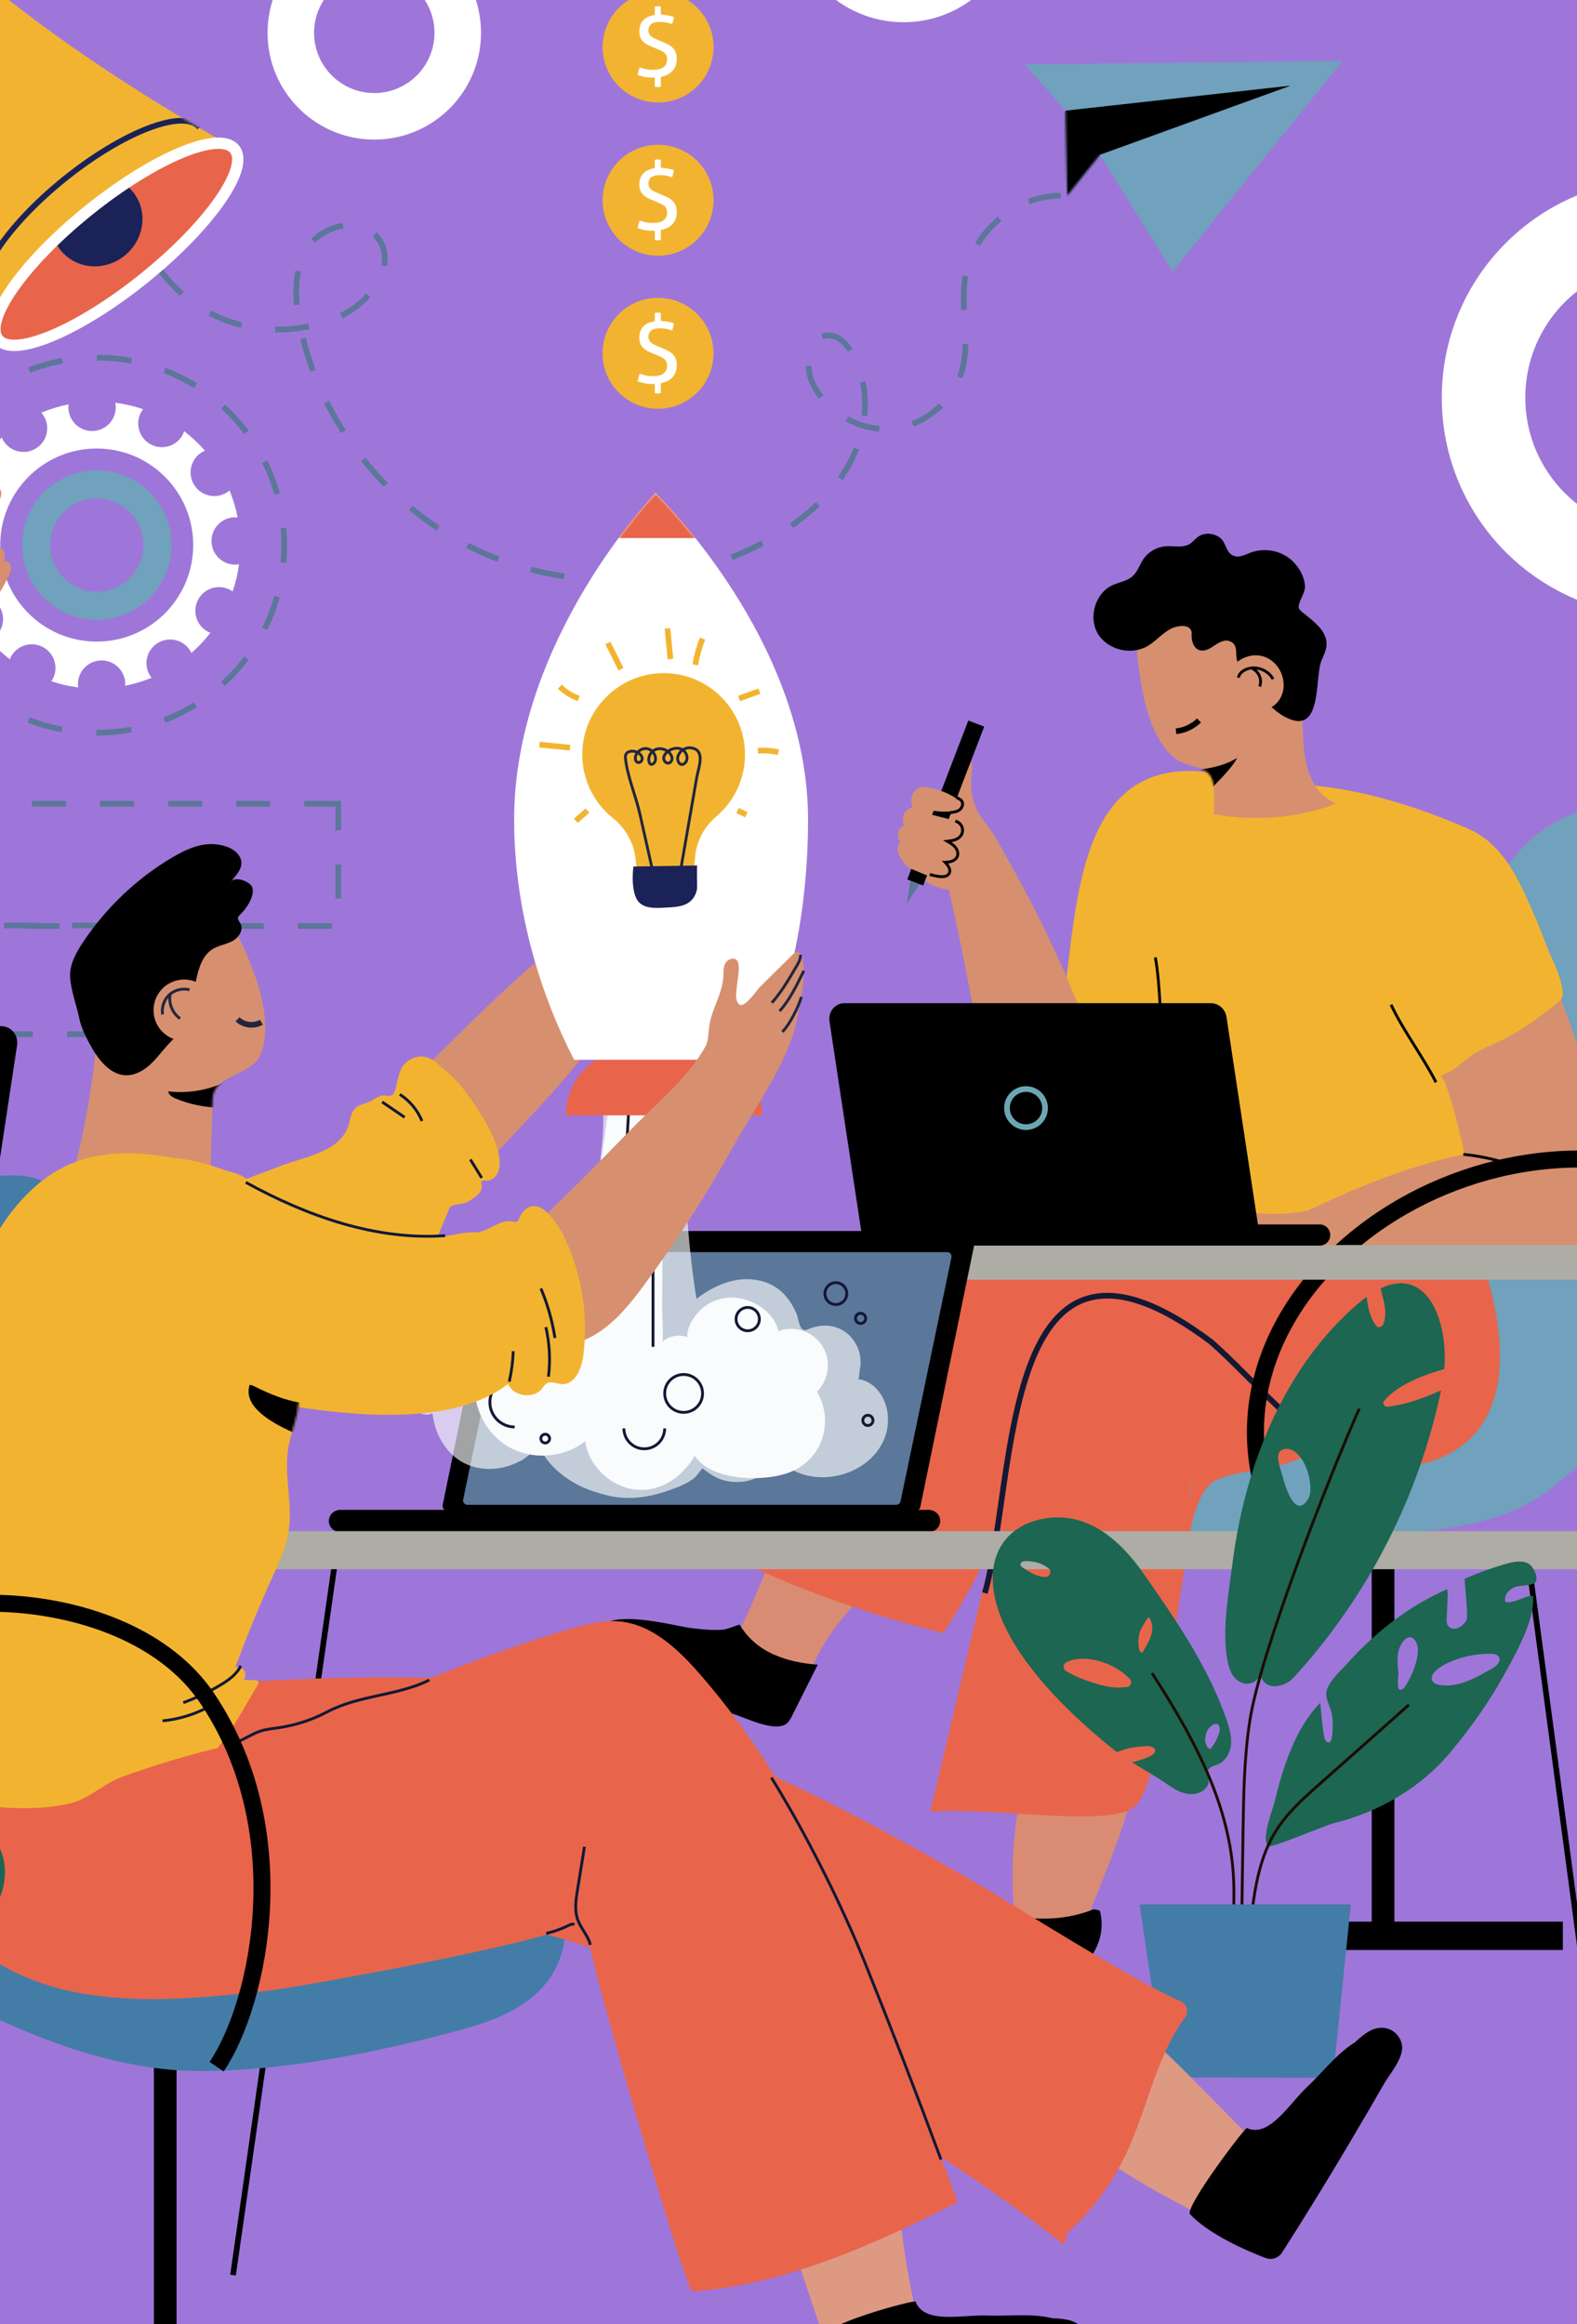 <svg width="733" height="1080" viewBox="0 0 733 1080" fill="none" xmlns="http://www.w3.org/2000/svg">
<rect x="0" y="0" width="733" height="1080" fill="#333333" stroke="none"/>
<g clip-path="url(#clip0_100_1886)">
<rect width="733" height="1080" fill="#9E76D9"/>
<mask id="mask0_100_1886" style="mask-type:luminance" maskUnits="userSpaceOnUse" x="-512" y="-145" width="1454" height="1318">
<path d="M941.775 -145H-512V1173H941.775V-145Z" fill="white"/>
</mask>
<g mask="url(#mask0_100_1886)">
<path d="M173.971 -34.356C146.573 -34.356 124.362 -12.146 124.362 15.253C124.362 42.652 146.573 64.862 173.971 64.862C201.37 64.862 223.581 42.652 223.581 15.253C223.581 -12.146 201.37 -34.356 173.971 -34.356ZM173.971 43.234C158.519 43.234 145.99 30.708 145.99 15.253C145.99 -0.199 158.516 -12.728 173.971 -12.728C189.424 -12.728 201.952 -0.202 201.952 15.253C201.952 30.705 189.424 43.234 173.971 43.234Z" fill="white"/>
<path d="M61.812 95.825C65.204 116.874 79.067 135.971 98.031 145.714C116.994 155.457 140.592 155.607 159.679 146.107C172.94 139.506 184.644 122.596 175.769 110.737C168.154 100.559 150.54 104.107 143.37 114.604C136.197 125.098 136.896 139.04 139.484 151.484C148.95 197.003 181.12 237.212 223.454 256.431C265.788 275.653 317.232 273.41 357.732 250.577C373.139 241.888 387.305 230.019 395.448 214.313C403.591 198.611 404.845 178.672 395.69 163.536C393.489 159.896 390.276 156.327 386.04 155.915C376.759 155.014 373.606 168.79 377.399 177.309C383.623 191.28 399.183 200.493 414.427 199.225C429.671 197.957 443.497 186.306 447.327 171.497C450.87 157.8 446.412 143.202 448.553 129.218C451.774 108.164 471.699 90.975 492.996 90.872" stroke="#5B7799" stroke-width="2.636" stroke-miterlimit="10" stroke-dasharray="15.82 15.82"/>
<path d="M44.971 340.456C93.096 340.456 132.109 301.443 132.109 253.318C132.109 205.193 93.096 166.18 44.971 166.18C-3.154 166.18 -42.167 205.193 -42.167 253.318C-42.167 301.443 -3.154 340.456 44.971 340.456Z" stroke="#5B7799" stroke-width="2.636" stroke-miterlimit="10" stroke-dasharray="16.1 16.1"/>
<path d="M157.233 373.47H-29.422V430.289H157.233V373.47Z" stroke="#5B7799" stroke-width="2.636" stroke-miterlimit="10" stroke-dasharray="15.82 15.82"/>
<path d="M49.318 430.038H-29.422V480.562H49.318V430.038Z" stroke="#5B7799" stroke-width="2.636" stroke-miterlimit="10" stroke-dasharray="15.82 15.82"/>
<path d="M36.219 318.224C36.029 312.148 40.803 307.071 46.879 306.882C52.955 306.692 58.035 311.466 58.222 317.541C58.235 317.924 58.169 318.288 58.143 318.659C62.416 317.805 66.536 316.55 70.466 314.927C70.216 314.605 69.942 314.312 69.723 313.957C66.52 308.79 68.115 302.005 73.281 298.802C78.448 295.599 85.233 297.194 88.433 302.361C88.649 302.709 88.786 303.075 88.958 303.436C92.205 300.587 95.171 297.429 97.812 294.01C97.406 293.852 96.995 293.72 96.599 293.509C91.243 290.636 89.232 283.962 92.105 278.608C94.978 273.251 101.653 271.24 107.009 274.113C107.41 274.327 107.752 274.604 108.116 274.859C109.508 270.789 110.515 266.545 111.1 262.172C110.626 262.251 110.154 262.346 109.658 262.362C103.582 262.552 98.503 257.778 98.315 251.702C98.126 245.626 102.899 240.547 108.975 240.359C109.482 240.344 109.969 240.412 110.459 240.462C109.611 236.092 108.337 231.879 106.685 227.867C106.273 228.215 105.865 228.566 105.393 228.859C100.227 232.061 93.442 230.467 90.239 225.3C87.036 220.133 88.631 213.348 93.797 210.148C94.272 209.856 94.77 209.645 95.266 209.431C92.355 206.099 89.121 203.06 85.613 200.363C85.423 200.909 85.225 201.455 84.943 201.979C82.07 207.336 75.398 209.347 70.039 206.474C64.683 203.6 62.671 196.926 65.545 191.57C65.824 191.048 66.169 190.584 66.517 190.128C62.36 188.71 58.027 187.692 53.556 187.117C53.672 187.705 53.775 188.301 53.796 188.923C53.986 194.999 49.212 200.079 43.136 200.266C37.06 200.456 31.98 195.682 31.793 189.609C31.775 189.015 31.841 188.441 31.915 187.871C27.497 188.749 23.242 190.062 19.193 191.762C19.583 192.21 19.968 192.669 20.293 193.193C23.495 198.36 21.9 205.145 16.734 208.348C11.567 211.548 4.782 209.956 1.579 204.789C1.279 204.304 1.06 203.793 0.844 203.281C-2.469 206.21 -5.482 209.468 -8.155 212.992C-7.625 213.18 -7.098 213.367 -6.587 213.641C-1.23 216.514 0.781 223.186 -2.092 228.542C-4.966 233.899 -11.64 235.91 -16.996 233.037C-17.466 232.784 -17.874 232.47 -18.293 232.164C-19.667 236.282 -20.647 240.573 -21.196 244.994C-20.684 244.904 -20.178 244.804 -19.643 244.788C-13.567 244.598 -8.487 249.372 -8.3 255.448C-8.11 261.524 -12.884 266.603 -18.96 266.791C-19.429 266.806 -19.878 266.738 -20.334 266.696C-19.451 271.016 -18.156 275.178 -16.485 279.143C-16.124 278.85 -15.781 278.542 -15.375 278.291C-10.209 275.089 -3.424 276.684 -0.221 281.85C2.979 287.017 1.387 293.802 -3.779 297.004C-4.135 297.226 -4.515 297.368 -4.887 297.545C-2.019 300.774 1.158 303.716 4.592 306.336C4.748 305.946 4.869 305.55 5.075 305.173C7.948 299.817 14.62 297.806 19.976 300.679C25.332 303.552 27.344 310.227 24.471 315.583C24.283 315.931 24.041 316.223 23.825 316.542C27.855 317.892 32.057 318.859 36.38 319.418C36.322 319.018 36.232 318.633 36.219 318.224ZM0.127 254.662C-0.643 229.902 18.803 209.207 43.563 208.435C68.323 207.665 89.018 227.111 89.791 251.871C90.56 276.631 71.115 297.329 46.355 298.098C21.595 298.868 0.899 279.422 0.127 254.662Z" fill="white"/>
<path d="M78.514 244.147C73.482 225.666 54.355 214.727 35.877 219.759C17.398 224.789 6.456 243.918 11.488 262.396C16.518 280.875 35.647 291.814 54.126 286.785C72.604 281.75 83.546 262.623 78.514 244.147ZM50.696 274.182C39.166 277.321 27.23 270.494 24.091 258.964C20.951 247.434 27.779 235.496 39.309 232.357C50.839 229.217 62.774 236.044 65.914 247.577C69.053 259.107 62.226 271.042 50.696 274.182Z" fill="#70A1BD"/>
<path d="M642.85 703.323V901.45" stroke="black" stroke-width="10.544" stroke-miterlimit="10"/>
<path d="M726.416 899.489H562.573" stroke="black" stroke-width="13.18" stroke-miterlimit="10"/>
<path d="M781.445 600.854C770.258 634.405 753.214 665.014 725.72 687.839C713.842 697.7 703.815 702.751 689.185 706.692C671.508 711.455 653.133 712.578 634.913 713.181C608.334 714.062 581.721 713.993 555.147 712.973C538.683 712.341 519.909 710.124 510.422 696.651C493.916 673.209 510.662 644.25 533.92 635.81C556.297 627.688 580.076 623.85 601.232 612.441C645.544 588.546 657.182 534.598 668.793 489.891C677.239 457.368 682.637 421.613 706.071 395.622C735.545 362.931 782.099 369.355 801.666 408.737C815.719 437.023 805.504 471.885 802.478 501.605C799.077 535.014 792.089 568.934 781.445 600.854Z" fill="#70A1BD"/>
<path d="M368.241 782.941C359.935 785.387 346.236 782.411 341.781 776.828C336.662 770.414 342.886 759.783 345.748 753.594C368.302 704.81 379.855 654.204 420.426 615.718C423.463 612.837 426.702 609.985 430.649 608.59C438.491 605.822 447.738 609.837 452.298 616.794C457.264 624.367 459.357 639.611 460.306 648.868C461.743 662.897 456.882 677.327 449.615 689.157C440.375 704.195 427.122 716.263 414.255 728.344C401.389 740.425 388.512 753.022 380.346 768.669C378.129 772.919 376.181 777.492 372.599 780.679C371.468 781.686 369.97 782.432 368.241 782.941Z" fill="#D98C73"/>
<path d="M359.319 768.632C352.534 765.556 347.299 760.811 343.743 754.849C341.038 755.7 337.801 757.095 335.872 757.25C331.048 757.638 326.113 757.063 321.326 756.512C313.737 755.637 277.816 745.42 277.801 760.337C277.79 770.76 303.61 781.662 310.751 785.107C320.085 789.61 329.753 793.271 339.736 796.044C345.841 797.742 360.112 805.283 365.653 800.844C366.824 799.908 367.53 798.525 368.202 797.185C372.161 789.293 376.123 781.401 380.083 773.509C372.926 772.99 365.83 771.585 359.319 768.632Z" fill="black"/>
<path d="M451.506 737.037C447.472 744.513 443.144 751.791 438.399 758.795C406.042 750.924 374.468 739.839 344.294 725.761C358.305 715.306 364.122 685.106 372.615 669.846C384.306 648.839 397.726 628.851 410.218 608.329C423.406 586.664 437.498 562.039 458.428 546.802C503.48 514.008 562.681 547.214 610.035 555.095C634.23 559.123 659.989 580.077 680.6 563.038C745.159 718.556 601.787 684.652 580.053 665.826C567.519 648.415 521.584 584.895 500.021 628.276C482.508 663.511 470.197 702.387 451.506 737.037Z" fill="#E8654B"/>
<path d="M502.522 899.236C452.528 953.274 469.973 791.033 496.003 788.004C562.952 774.028 510.351 873.985 502.522 899.236Z" fill="#D98C73"/>
<path d="M432.412 841.884C459.426 839.499 513.05 848.996 526.423 840.184C535.962 833.9 539.626 798.567 541.609 787.846C544.893 770.077 546.715 752.084 549.701 734.267C551.657 722.595 553.276 698.404 562.349 689.771C572.099 680.5 614.151 684.916 612.198 666.047C611.492 659.222 597.708 650.634 593.185 645.76C586.866 638.952 580.732 632.003 574.134 625.455C561.192 612.613 546.272 598.589 528.69 592.518C515.549 587.979 491.707 590.291 487.631 607.586C469.145 686.025 450.472 765.25 432.412 841.884ZM553.352 686.524L553.376 698.011C553.054 694.376 553.004 690.38 553.352 686.524Z" fill="#E8654B"/>
<path d="M414.174 928.1C423.782 910.478 451.355 907.262 466.575 889.543C478.334 891.818 492.935 893.297 508.498 887.115C509.407 887.305 510.314 887.511 511.208 887.777C523.36 934.039 400.132 960.57 414.174 928.1Z" fill="black"/>
<path d="M628.386 676.612C604.214 668.683 583.966 642.078 562.963 623.549C463.775 549.072 472.872 687.797 457.76 740.222" stroke="#131834" stroke-width="2.636" stroke-miterlimit="10"/>
<path d="M749.096 536.453C760.399 566.586 745.247 591.62 714.322 581.542C660.714 562.102 627.07 355.553 714.97 439.283C729.371 469.088 738.702 503.938 749.096 536.453Z" fill="#D6906F"/>
<path d="M682.017 384.915C696.262 390.851 703.983 404.532 709.946 417.981C712.811 424.447 715.808 431.032 718.162 437.677C720.746 444.968 725.633 452.895 726.305 460.666C726.405 461.82 726.381 463.043 725.801 464.045C725.393 464.749 724.747 465.279 724.114 465.79C715.128 473.029 706.142 479.677 695.648 484.471C692.561 485.882 689.462 487.281 686.47 488.887C682.445 491.046 679.55 494.259 675.752 496.745C673.748 498.057 671.611 499.165 669.383 500.042C670.738 500.754 671.381 502.309 671.9 503.748C677.65 519.725 680.815 536.709 684.303 553.332C685.761 560.283 688.552 569.332 686.48 576.449C684.949 581.708 680.283 583.348 675.298 584.173C665.577 585.783 655.399 585.312 645.585 585.654C630.739 586.171 616.06 587.695 601.269 588.915C518.591 595.734 518.369 582.209 507.243 508.789C484.299 368.859 573.375 337.48 682.017 384.915Z" fill="#F2B430"/>
<path d="M552.013 473.983C561.331 612.8 500.93 591.409 500.869 558C483.479 384.132 554.928 395.24 552.013 473.983Z" fill="#D56D5B"/>
<path d="M535.496 475.348C549.493 473.698 563.477 471.943 577.448 470.082C573.114 436.697 583.527 384 563.572 359.087C494.15 348.978 501.615 434.445 491.783 480.146C506.368 478.662 520.937 477.064 535.496 475.348Z" fill="#F2B430"/>
<path d="M584.963 279.061C623.248 300.465 589.08 357.856 620.949 373.467C602.83 380.223 582.838 381.881 563.851 378.198C564.663 378.357 564.175 366.11 564.099 365.298C563.276 356.828 557.135 357.118 550.668 354.83C546.656 353.412 543.364 350.394 540.907 346.92C533.229 336.057 530.666 321.053 528.987 308.128C527.651 297.843 529.001 287.873 536.655 280.245C541.171 275.745 545.744 275.84 551.153 273.265C557.053 270.455 561.191 270.32 567.65 271.865C573.733 273.32 579.519 276.019 584.963 279.061Z" fill="#D6906F"/>
<path d="M538.123 296.649C540.077 294.985 542.006 293.293 544.281 292.133C546.356 291.076 550.642 290.09 552.701 291.746C554.374 293.09 553.721 294.492 553.916 296.359C554.498 301.923 558.22 304.072 563.339 300.687C565.881 299.008 568.822 296.841 571.653 297.964C575.805 299.611 573.96 303.942 575.046 307.058C576.541 311.355 579.986 316.279 582.914 319.737C586.982 324.54 591.65 330.144 597.323 333.144C614.918 342.449 610.925 315.108 614.22 306.992C615.161 304.673 616.386 302.395 616.573 299.899C617.001 294.21 612.25 289.969 607.608 286.273C606.865 285.68 606.122 285.103 605.405 284.534C604.746 284.012 604.071 283.442 603.765 282.659C602.94 280.545 606.462 275.832 606.549 273.041C606.696 268.18 603.428 262.818 599.806 259.834C594.795 255.704 587.548 254.475 581.457 256.724C578.8 257.704 575.945 259.307 573.325 258.232C569.502 256.663 570.146 252.037 566.893 249.73C564.004 247.68 559.707 247.292 556.784 249.477C555.434 250.487 554.393 251.889 552.954 252.767C549.722 254.734 545.583 253.539 541.811 253.824C537.694 254.135 533.769 256.405 531.444 259.813C529.665 262.423 528.75 265.676 526.393 267.779C523.852 270.049 520.209 270.484 517.112 271.902C509.099 275.571 505.788 286.732 510.229 294.342C514.671 301.952 525.671 304.652 533.305 300.247C535.045 299.242 536.589 297.953 538.123 296.649Z" fill="black"/>
<path d="M593.688 309.599C595.747 312.277 596.885 315.752 596.619 319.384C596.337 323.235 594.112 326.984 590.675 328.742C575.471 336.523 562.575 309.781 580.302 304.941C585.709 303.465 590.68 305.682 593.688 309.599Z" fill="#D6906F"/>
<path d="M667.462 502.905C661.623 491.346 652.11 478.688 646.564 466.839" stroke="black" stroke-width="1.318" stroke-miterlimit="10"/>
<path d="M614.338 588.058C588.611 591.127 560.248 594.461 535.504 587.162C562.449 546.251 569.347 569.844 607.936 562.508C759.743 489.34 774.831 575.495 730.771 583.042C690.78 584.368 654.174 582.705 614.338 588.058Z" fill="#D6906F"/>
<path d="M419.696 379.796C419.509 381.053 419.744 382.377 420.387 383.476C417.619 384.383 416.359 388.255 418.062 390.619C418.199 390.809 418.355 391.004 418.362 391.236C418.373 391.521 418.159 391.758 417.983 391.982C414.166 396.917 423.919 404.058 426.795 406.77C430.76 410.508 435.562 412.799 441.061 413.439C445.885 434.849 450.205 456.137 454.043 477.734C458.327 501.84 464.229 533.414 492.993 538.222C496.486 538.805 501.201 539.561 504.689 538.763C528.249 533.369 507.757 484.258 503.16 472.156C496.457 454.519 488.469 437.366 479.86 420.585C475.782 412.638 471.544 404.772 467.126 397.009C465.154 393.543 463.298 389.863 461.066 386.56C458.042 382.092 454.499 378.478 452.775 373.124C452.148 371.176 451.726 369.165 451.529 367.127C451.186 363.574 451.505 359.994 451.874 356.444C451.932 355.877 451.979 355.255 451.647 354.794C451.204 354.179 450.253 354.148 449.599 354.525C448.945 354.902 448.524 355.574 448.149 356.23C445.735 360.458 444.129 365.145 443.444 369.966C443.304 370.952 443.215 371.872 442.819 372.771C438.132 369.966 428 360.35 424.067 369.447C423.286 371.253 423.366 373.409 424.28 375.151C422.506 375.449 420.911 376.662 420.15 378.291C419.923 378.768 419.773 379.277 419.696 379.796Z" fill="#D6906F"/>
<path d="M537.014 444.871C539.555 458.741 539.426 480.199 540.889 497.333" stroke="black" stroke-width="1.318" stroke-miterlimit="10"/>
<path d="M423.247 408.354L421.513 419.908L427.86 410.131L423.247 408.354Z" fill="#5B7799"/>
<path d="M680.18 536.364C690.16 537.368 699.99 539.867 709.239 543.75" stroke="black" stroke-width="1.318" stroke-miterlimit="10"/>
<path d="M453.77 336.218C446.668 354.77 432.508 391.494 425.406 410.047" stroke="black" stroke-width="7.908" stroke-miterlimit="10"/>
<path d="M546.62 339.784C550.611 339.37 554.444 337.57 557.309 334.763" stroke="black" stroke-width="2.636" stroke-miterlimit="10"/>
<mask id="mask1_100_1886" style="mask-type:luminance" maskUnits="userSpaceOnUse" x="528" y="270" width="93" height="111">
<path d="M584.963 279.061C623.248 300.465 589.08 357.856 620.949 373.467C602.83 380.223 582.838 381.881 563.851 378.198C564.663 378.357 564.175 366.11 564.099 365.298C563.276 356.828 557.135 357.118 550.668 354.83C546.656 353.412 543.364 350.394 540.907 346.92C533.229 336.057 530.666 321.053 528.987 308.128C527.651 297.843 529.001 287.873 536.655 280.245C541.171 275.745 545.744 275.84 551.153 273.265C557.053 270.455 561.191 270.32 567.65 271.865C573.733 273.32 579.519 276.019 584.963 279.061Z" fill="white"/>
</mask>
<g mask="url(#mask1_100_1886)">
<path d="M557.775 358.165C557.709 357.967 557.659 357.748 557.588 357.559C563.635 356.857 570.08 355.315 575.041 352.157C572.811 356.673 565.902 363.54 560.64 368.63C560.546 367.288 560.018 361.344 557.775 358.165Z" fill="black"/>
</g>
<path d="M591.716 315.546C589.476 311.365 583.974 309.27 579.519 310.901C577.682 311.574 575.94 312.979 575.589 314.903" stroke="black" stroke-width="1.318" stroke-miterlimit="10"/>
<path d="M582.082 310.683C585.147 311.948 586.779 315.902 585.493 318.962" stroke="black" stroke-width="1.318" stroke-miterlimit="10"/>
<path d="M428.129 365.714C433.871 365.938 439.543 367.747 444.357 370.884C445.374 371.548 446.447 372.42 446.55 373.633C446.724 375.686 444.169 376.772 442.119 376.989C439.04 377.315 435.906 377.144 432.879 376.488C430.657 376.005 428.359 375.167 426.98 373.361C425.599 371.553 425.609 368.553 427.512 367.309" fill="#D6906F"/>
<path d="M442.792 387.551C441.909 393.514 439.851 407.013 433.068 407.102C431.816 407.118 430.614 406.636 429.457 406.159C427.772 405.465 426.085 404.775 424.401 404.081C423.571 403.741 422.732 403.396 421.992 402.885C418.757 400.66 418.293 395.957 419.379 392.185C420.502 388.284 423.8 378.568 428.518 377.874C429.581 377.719 430.656 377.98 431.7 378.241C434.31 378.892 436.917 379.54 439.526 380.191C440.336 380.392 441.171 380.608 441.82 381.13C443.312 382.334 443.24 384.599 442.951 386.497C442.903 386.816 442.85 387.169 442.792 387.551Z" fill="#D6906F"/>
<path d="M793.737 550.64C679.988 501.89 537.808 609.183 597.721 718.119" stroke="black" stroke-width="7.908" stroke-miterlimit="10"/>
<path d="M444.528 370.322C445.224 371.047 446.31 371.321 446.942 372.101C447.933 373.324 447.309 375.283 446.062 376.243C444.815 377.202 443.17 377.431 441.61 377.626" stroke="black" stroke-width="1.318" stroke-miterlimit="10"/>
<path d="M432.175 406.325C433.612 406.765 435.085 407.081 436.577 407.271C438.267 407.487 440.336 407.358 441.172 405.871C442.144 404.139 440.679 402.089 439.308 400.652C441.499 400.626 444.063 400.051 444.931 398.04C445.545 396.614 445.033 394.903 444.053 393.698C443.075 392.494 441.702 391.687 440.357 390.907C442.622 390.651 445.131 390.229 446.523 388.421C447.406 387.272 447.656 385.664 447.163 384.301C446.67 382.938 445.447 381.863 444.034 381.546" stroke="black" stroke-width="1.318" stroke-miterlimit="10"/>
<path d="M816.665 578.513H331.488V594.619H816.665V578.513Z" fill="#ADACA5"/>
<path d="M406.923 578.782H613.403C616.118 578.782 618.319 576.581 618.319 573.866C618.319 571.151 616.118 568.95 613.403 568.95H406.923C404.208 568.95 402.007 571.151 402.007 573.866C402.007 576.581 404.208 578.782 406.923 578.782Z" fill="black"/>
<path d="M401.329 578.782H586.179L570.094 472.562C569.535 468.874 566.403 466.122 562.768 466.122H392.57C388.175 466.122 384.87 470.084 385.545 474.539L401.329 578.782Z" fill="black"/>
<path d="M468.046 514.872C468.046 519.76 472.008 523.722 476.895 523.722C481.782 523.722 485.744 519.76 485.744 514.872C485.744 509.985 481.782 506.023 476.895 506.023C472.008 506.023 468.046 509.985 468.046 514.872Z" stroke="#6BA7B3" stroke-width="2.636" stroke-miterlimit="10"/>
<path d="M-0.387 799.987C8.973 793.163 13.858 790.29 22.48 782.548C39.569 828.53 74.815 903.674 79.515 916.992C67.081 923.276 58.707 931.835 45.632 936.851C11.556 899.038 2.671 869.08 -35.056 823.912C-23.281 816.262 -11.738 808.259 -0.387 799.987Z" fill="#D98C73"/>
<path d="M-229.469 777.191C-270.253 773.053 -306.435 756.37 -336.05 728.196C-367.144 698.615 -380.316 651.441 -389.708 610.76C-398.041 574.662 -403.671 537.35 -398.963 500.604C-394.256 463.858 -378.218 427.444 -349.438 404.121C-338.117 394.948 -324.388 387.783 -309.819 387.746C-295.05 387.709 -280.992 395.085 -270.3 405.273C-259.609 415.461 -251.864 428.311 -244.81 441.286C-229.292 469.831 -216.381 500.388 -203.82 530.093C-192.206 557.562 -181.209 586.862 -159.135 607.897C-133.323 639.532 -95.974 653.073 -62.143 672.392C36.169 792.311 -164.642 794.818 -229.469 777.191Z" fill="#70A1BD"/>
<path d="M-317.062 650.579C-318.153 646.559 -319.503 642.573 -321.351 638.669C-324.095 632.868 -327.799 626.937 -327.003 620.568C-326.18 613.983 -320.742 608.98 -315.212 605.308C-300.556 595.571 -271.27 585.251 -253.774 591.691C-247.612 593.96 -242.64 598.539 -237.363 602.448C-187.922 639.052 -119.576 621.127 -64.953 643.873C-21.646 661.906 3.439 707.448 19.681 748.862C34.272 786.059 53.942 819.987 66.547 857.9C42.219 866.95 11.829 879.655 -12.496 888.707C-14.331 889.39 -16.25 890.083 -18.195 889.87C-22.65 889.379 -25.149 884.629 -26.873 880.493C-43.796 839.886 -60.717 799.278 -77.64 758.668C-90.582 727.611 -137.593 739.312 -165.869 737.867C-190.824 736.592 -219.738 737.688 -244.011 730.911C-265.542 724.893 -287.963 715.019 -301.784 696.659C-312.465 682.467 -312.808 666.247 -317.062 650.579Z" fill="#F2B430"/>
<path d="M85.639 906.226C219.914 892.859 104.067 939.943 57.355 951.536C47.093 952.417 41.244 936.021 33.011 925.814C75.174 921.489 58.736 879.418 85.639 906.226Z" fill="black"/>
<path d="M46.584 717.31C48.669 687.681 45.969 656.566 29.212 632.272C6.005 598.629 -37.681 586.63 -78.141 580.849C-102.522 577.364 -129.767 575.519 -152.906 585.647C-178.019 596.641 -187.928 622.002 -210.49 636.195C-163.745 645.85 -127.015 682.709 -93.024 713.674C-77.419 727.89 -62.449 741.685 -43.654 751.259C-18.367 764.138 0.746 789.95 20.674 810.453C36.43 784.335 43.302 753.742 46.091 723.367C46.275 721.358 46.441 719.337 46.584 717.31Z" fill="#F2B430"/>
<path d="M-59.907 315.251C-52.861 300.777 -43.596 287.736 -35.374 273.955C-34.641 273.955 -29.759 265.233 -28.984 263.97C-26.578 260.05 -24.709 255.812 -22.22 251.913C-17.257 244.142 -11.405 236.941 -4.804 230.501C-3.415 229.143 -1.886 227.765 0.02 227.38C1.282 229.064 0.318 231.442 -0.674 233.298C-3.159 237.953 -8.215 244.079 -8.774 249.393C-7.601 249.298 -6.388 249.206 -5.268 249.567C-4.148 249.928 -3.125 250.864 -3.038 252.04C-2.985 252.754 -3.215 253.632 -2.651 254.072C-2.189 254.433 -1.525 254.214 -0.94 254.191C0.457 254.135 1.646 255.358 2.036 256.7C2.426 258.044 2.208 259.478 1.986 260.862C3.389 260.396 4.867 261.737 5.11 263.195C5.35 264.653 4.733 266.103 4.098 267.436C1.238 273.444 -2.922 281.389 -9.375 284.312C-9.881 284.541 -10.424 284.744 -10.806 285.148C-11.043 285.398 -11.204 285.709 -11.36 286.02C-16.703 296.685 -18.635 308.793 -21.991 320.172C-25.639 332.543 -29.609 344.819 -33.299 357.176C-38.281 373.865 -43.688 391.286 -56.006 403.599C-63.276 410.866 -73.398 416.065 -83.599 414.807C-91.929 413.782 -99.858 407.413 -101.914 399.131C-104.284 389.586 -98.208 384.546 -93.086 376.759C-80.273 357.261 -70.098 336.194 -59.907 315.251Z" fill="#D6906F"/>
<path d="M51.593 595.737H-418.432V611.827H51.593V595.737Z" fill="#ADACA5"/>
<path d="M-8.727 595.745H-203.878L-186.897 483.607C-186.307 479.713 -183.001 476.809 -179.163 476.809H0.52C5.159 476.809 8.649 480.992 7.938 485.695L-8.727 595.745Z" fill="black"/>
<path d="M76.798 938.918V1114.26" stroke="black" stroke-width="10.544" stroke-miterlimit="10"/>
<path d="M159.542 535.697C159.381 536.129 159.239 536.569 159.112 537.02C155.266 550.822 178.953 558.759 188.353 563.333C191.459 564.843 194.825 566.274 198.252 565.829C202.556 565.27 205.891 561.925 208.869 558.767C218.641 548.413 228.413 538.059 238.184 527.705C258.358 506.329 278.803 484.574 292.222 458.428C295.989 451.092 300.449 436.494 295.937 428.63C286.547 412.271 280.708 422.966 271.416 429.548C235.048 455.309 202.775 492.675 169.793 522.815C165.705 526.553 161.445 530.557 159.542 535.697Z" fill="#D6906F"/>
<path d="M131.993 541.203C116.306 547.1 100.619 552.997 84.93 558.891C76.257 562.152 67.329 565.568 60.623 571.963C47.177 584.787 46.17 615.989 63.976 625.977C84.882 637.702 126.866 625.911 147.239 617.922C161.229 612.433 174.522 604.752 185.538 594.459C190.609 589.719 196.045 584.321 200.61 579.331C203.463 576.212 208.355 561.408 209.441 560.686C211.655 559.213 214.665 559.735 217.046 558.585C218.543 557.86 220.807 556.263 222.062 555.14C223.433 553.912 224.332 551.974 223.812 550.208C223.718 549.884 223.575 549.546 223.667 549.22C223.881 548.45 224.975 548.547 225.771 548.619C228.813 548.89 231.43 546.062 232.01 543.062C233.621 534.7 226.918 523.012 222.56 516.27C218.498 509.988 213.732 502.858 207.807 498.144C204.327 495.377 201.238 491.251 196.44 490.943C192.855 490.711 189.204 492.498 187.188 495.474C185.011 498.69 184.81 502.805 183.648 506.514C183.313 507.579 182.778 508.736 181.718 509.089C180.977 509.337 180.176 509.115 179.401 509.023C176.177 508.636 174.706 510.578 172.118 511.767C169.123 513.143 166.087 513.18 164.115 516.293C162.797 518.373 162.641 520.959 161.856 523.294C157.891 535.112 141.912 537.474 131.993 541.203Z" fill="#F2B430"/>
<path d="M208.031 702.023H425.503C426.602 702.023 427.552 701.251 427.773 700.173L453.587 574.778C453.883 573.342 452.786 571.995 451.318 571.995H233.845C232.746 571.995 231.797 572.767 231.575 573.845L205.761 699.237C205.466 700.676 206.565 702.023 208.031 702.023Z" fill="black"/>
<path d="M217.26 699.216H416.594C417.554 699.216 418.384 698.541 418.579 697.603L442.245 584.241C442.509 582.981 441.547 581.798 440.26 581.798H240.926C239.964 581.798 239.136 582.473 238.941 583.411L215.275 696.772C215.011 698.032 215.971 699.216 217.26 699.216Z" fill="#5B7799"/>
<path d="M431.69 711.898H158.163C155.224 711.898 152.841 709.586 152.841 706.734C152.841 703.882 155.224 701.57 158.166 701.57H431.688C434.627 701.57 437.01 703.882 437.01 706.734C437.012 709.586 434.629 711.898 431.69 711.898Z" fill="black"/>
<path d="M309.042 701.24H263.268V705.389H309.042V701.24Z" fill="black"/>
<path opacity="0.65" d="M411.317 651.691C410.505 649.546 409.345 647.54 407.819 645.789C405.526 643.159 402.36 641.103 398.809 640.852C399.6 640.077 399.328 637.784 399.626 636.487C401.15 629.879 398.224 622.471 392.593 618.686C387.364 615.172 380.861 615.251 375.283 617.793C371.5 619.516 371.247 612.655 370.172 610.238C368.26 605.946 365.614 601.884 361.834 599.014C356.354 594.851 348.997 593.636 342.214 594.799C335.434 595.961 329.184 599.319 323.723 603.505C316.387 558.048 318.013 510.576 314.291 464.665C314.167 463.152 314.019 461.562 313.168 460.305C312.203 458.876 310.519 458.138 308.927 457.474C304.598 455.668 300.27 453.862 295.942 452.057C294.582 451.49 293.069 450.915 291.674 451.398C289.557 452.133 288.946 454.78 288.661 457.004C286.023 477.647 280.424 499.025 280.424 519.781C280.526 529.173 278.845 538.944 278.001 548.302C276.309 567.1 274.421 585.878 272.342 604.636C272.669 601.697 264.935 597.559 262.82 596.747C258.352 595.028 253.194 595.626 248.952 597.754C241.593 601.444 236.026 608.793 234.947 617.012C233.5 615.591 231.236 615.465 229.214 615.631C219.245 616.451 209.879 622.635 205.208 631.481C200.363 640.66 199.319 653.742 202.498 663.564C204.67 670.275 209.183 676.359 215.415 679.667C221.127 682.699 227.994 683.244 234.283 681.737C237.101 681.059 239.813 679.986 242.365 678.616C244.569 677.432 246.767 674.959 249.008 674.097C251.952 672.967 251.931 675.165 253.89 677.772C255.353 679.72 257.013 681.515 258.811 683.157C260.577 684.771 262.478 686.234 264.478 687.544C268.066 689.89 271.981 691.738 276.061 693.05C280.01 694.321 284.248 695.494 288.376 695.868C297.552 696.699 306.763 694.376 315.203 690.923C317.483 689.99 319.742 688.93 321.754 687.494C323.841 686.002 324.898 684.154 326.44 682.248C329.809 684.707 332.63 686.911 336.818 687.939C340.556 688.854 344.544 688.904 348.274 687.923C350.926 687.227 353.76 685.712 355.816 683.893C356.417 683.36 361.359 677.448 361.054 677.084C374.073 692.547 401.566 687.778 410.294 670.209C413.125 664.516 413.536 657.57 411.317 651.691Z" fill="#F9FBFC"/>
<path d="M380.679 645.715C384.896 640.673 386.114 633.137 383.18 627.142C380.56 621.783 375.367 618.122 369.434 617.542C366.924 617.297 364.228 617.558 361.868 618.544C361.36 616.598 360.55 614.735 359.409 613.011C355.571 607.206 348.533 603.598 341.711 603.002C334.95 602.414 328.341 605.184 323.997 610.388C321.999 612.779 320.143 615.776 319.574 618.876C319.408 619.772 319.384 620.576 319.439 621.33C318.548 620.993 317.623 620.721 316.579 620.637C313.545 620.389 310.43 621.322 308.028 623.191C308.308 617.476 307.765 612.043 307.765 606.352C307.801 596.222 307.941 586.092 308.002 575.962C308.244 535.821 307.593 495.896 305.26 455.8C305.179 454.376 305.057 452.855 304.182 451.73C303.51 450.868 302.487 450.364 301.501 449.892C298.533 448.469 295.565 447.045 292.597 445.622C291.967 445.319 291.239 445.013 290.594 445.282C289.776 445.622 289.563 446.661 289.465 447.538C286.795 471.144 285.485 495 282.409 518.391C279.251 542.403 275.168 566.24 271.396 590.159C265.169 582.08 249.989 584.178 242.342 591.034C235.198 597.442 235.159 608.066 239.023 617.012C235.715 619.24 231.12 621.124 228.748 623.768C224.823 628.139 222.034 633.55 221.022 639.355C218.831 651.923 225.084 665.538 236.044 672.068C247.005 678.597 261.956 677.611 271.965 669.7C273.747 681.802 284.924 691.822 297.147 692.28C303.357 692.512 309.502 690.251 314.357 686.431C316.437 684.797 321.016 680.371 322.835 676.417C330.669 688.06 353.568 688.524 365.443 684.689C382.456 679.195 387.928 660.306 379.762 646.675C380.07 646.364 380.389 646.066 380.679 645.715Z" fill="#F9FBFC"/>
<path opacity="0.66" d="M189.851 648.244C190.331 648.589 190.89 648.853 191.446 649.024C190.745 649.649 190.502 650.663 190.594 651.597C190.913 654.842 194.967 657.095 197.959 657.311C203.121 657.686 206.563 651.18 203.229 647.089C201.768 645.297 199.098 644.609 196.955 645.473C198.508 644.846 195.215 641.448 194.506 641.213C192.548 640.56 190.196 642.202 189.184 643.755C188.715 644.474 188.375 645.328 188.488 646.18C188.602 647.034 189.139 647.73 189.851 648.244Z" fill="#F9FBFC"/>
<path d="M393.582 601.083C393.582 603.888 391.309 606.16 388.505 606.16C385.7 606.16 383.428 603.888 383.428 601.083C383.428 598.278 385.7 596.003 388.505 596.003C391.309 596.003 393.582 598.278 393.582 601.083Z" stroke="#131834" stroke-width="1.318" stroke-miterlimit="10"/>
<path d="M402.386 612.592C402.386 613.902 401.326 614.961 400.016 614.961C398.706 614.961 397.646 613.902 397.646 612.592C397.646 611.284 398.706 610.222 400.016 610.222C401.324 610.225 402.386 611.284 402.386 612.592Z" stroke="#131834" stroke-width="1.318" stroke-miterlimit="10"/>
<path d="M326.554 647.463C326.554 652.324 322.613 656.265 317.752 656.265C312.891 656.265 308.95 652.324 308.95 647.463C308.95 642.603 312.891 638.662 317.752 638.662C322.613 638.662 326.554 642.603 326.554 647.463Z" stroke="#131834" stroke-width="1.318" stroke-miterlimit="10"/>
<path d="M405.771 659.99C405.771 661.3 404.712 662.359 403.402 662.359C402.091 662.359 401.032 661.3 401.032 659.99C401.032 658.682 402.091 657.62 403.402 657.62C404.712 657.62 405.771 658.68 405.771 659.99Z" stroke="#131834" stroke-width="1.318" stroke-miterlimit="10"/>
<path d="M239.21 663.037C232.852 663.037 227.698 657.883 227.698 651.525C227.698 645.167 232.852 640.014 239.21 640.014" stroke="#131834" stroke-width="1.318" stroke-miterlimit="10"/>
<path d="M253.428 670.483C254.551 670.483 255.461 669.573 255.461 668.451C255.461 667.329 254.551 666.419 253.428 666.419C252.306 666.419 251.396 667.329 251.396 668.451C251.396 669.573 252.306 670.483 253.428 670.483Z" stroke="#131834" stroke-width="1.318" stroke-miterlimit="10"/>
<path d="M352.958 612.932C352.958 615.924 350.533 618.349 347.541 618.349C344.549 618.349 342.124 615.924 342.124 612.932C342.124 609.94 344.549 607.515 347.541 607.515C350.533 607.515 352.958 609.94 352.958 612.932Z" stroke="#131834" stroke-width="1.318" stroke-miterlimit="10"/>
<path d="M308.948 663.712C308.948 668.947 304.704 673.191 299.469 673.191C294.234 673.191 289.99 668.947 289.99 663.712" stroke="#131834" stroke-width="1.318" stroke-miterlimit="10"/>
<path d="M243.23 598.687C240.902 602.491 240.365 607.341 241.801 611.561C243.235 615.784 246.617 619.3 250.779 620.898" stroke="#131834" stroke-width="1.318" stroke-miterlimit="10"/>
<path d="M303.531 512.724V625.795" stroke="#131834" stroke-width="1.318" stroke-miterlimit="10"/>
<path d="M293.377 495.796L289.312 566.891" stroke="#131834" stroke-width="1.318" stroke-miterlimit="10"/>
<path d="M754.511 1055.16L709.583 719.047" stroke="black" stroke-width="2.636" stroke-miterlimit="10"/>
<path d="M156.998 716.869L108.319 1057.12" stroke="black" stroke-width="2.636" stroke-miterlimit="10"/>
<path d="M747.605 711.455H101.389V729.137H747.605V711.455Z" fill="#ADACA5"/>
<path d="M121.164 960.986C111.116 961.896 101.178 962.37 91.507 962.296C56.936 962.033 20.978 949.243 -9.789 933.904C-97.397 890.228 -93.519 798.812 -97.099 713.484C-98.235 686.392 -99.35 659.011 -94.049 632.388C-83.895 581.397 -49.999 547.456 3.359 546.193C9.419 546.051 15.767 546.449 20.999 549.515C26.456 552.712 29.983 558.411 32.416 564.247C44.705 593.744 36.602 628.966 41.763 660.005C47.586 695.022 58.541 730.539 78.324 760.305C89.543 777.183 103.458 790.029 119.725 801.867C136.996 814.438 161.395 812.746 182.009 814.91C196.027 816.383 210.796 819.402 222.838 827.122C252.993 846.468 281.736 900.237 246.857 928.405C236.582 936.704 223.576 940.718 210.812 944.108C182.715 951.573 151.436 958.248 121.164 960.986Z" fill="#447CA8"/>
<path d="M661.289 639.484C664.581 638.187 667.947 637.088 671.353 636.113C673.08 613.409 663.345 588.362 641.709 598.653C642.12 600.485 642.65 602.301 643.074 604.117C643.562 606.202 643.936 608.306 643.894 610.454C643.87 611.595 643.728 612.729 643.448 613.836C643.108 615.175 642.792 616.203 641.397 616.651C640.883 616.815 640.148 616.612 639.808 616.187C636.7 612.296 635.817 607.446 635.242 602.583C634.022 603.469 632.778 604.42 631.494 605.511C610.472 623.418 595.462 647.434 585.628 673.794C579.299 690.762 575.144 708.524 572.861 726.477C571.061 740.635 567.231 761.067 571.401 775.033C572.403 778.383 574.902 781.512 578.321 782.242C581.74 782.972 585.783 780.431 585.773 776.936C586.571 786.004 596.683 784.477 601.114 779.661C635.445 742.349 659.428 695.634 669.819 646.011C661.858 649.617 653.71 652.656 644.861 653.613C643.525 653.758 642.325 652.169 643.285 651.011C647.885 645.46 654.701 642.081 661.289 639.484ZM607.886 696.73C601.778 706.352 597.06 689.616 596.108 685.865C595.436 683.208 592.682 676.599 594.962 674.382C596.169 673.206 598.075 672.961 599.688 673.449C601.301 673.937 602.651 675.06 603.769 676.322C607.003 679.978 608.534 684.881 608.998 689.74C609.225 692.136 609.175 694.701 607.886 696.73Z" fill="#1C6652"/>
<path d="M570.149 799.21C561.661 774.439 546.488 752.608 531.502 731.135C520.17 714.897 504.088 700.992 482.789 706.156C475.659 707.885 469.309 711.811 465.444 718.087C458.361 729.593 461.598 744.713 467.616 756.81C478.292 778.275 499.475 798.437 518.025 813.278C518.388 813.568 518.789 813.81 519.158 814.093C519.103 814.05 524.182 812.408 524.541 812.342C527.211 811.831 529.916 811.504 532.633 811.362C533.78 811.304 535.022 811.304 535.955 811.971C539.714 814.659 531.956 817.224 530.351 817.688C529.76 817.857 526.462 819.075 525.904 818.724C531.173 822.019 536.677 825.019 541.807 828.554C544.506 830.412 547.268 832.305 550.426 833.182C553.584 834.06 557.264 833.76 559.721 831.59C565.212 826.74 556.919 822.528 565.338 820.087C569.195 818.969 571.665 814.968 572.134 810.982C572.603 806.996 571.451 803.008 570.149 799.21ZM479.76 731.053C478.3 730.31 476.903 729.408 475.548 728.52C474.992 728.156 474.38 727.706 474.32 727.044C474.264 726.467 474.683 725.924 475.203 725.663C475.722 725.402 476.323 725.37 476.906 725.37C480.67 725.37 484.748 726.446 487.618 728.918C488.301 729.506 488.341 730.674 487.995 731.425C487.616 732.25 486.783 732.785 485.865 732.767C483.683 732.722 481.666 732.023 479.76 731.053ZM525.208 783.159C524.654 783.8 523.608 784.116 522.759 783.868C522.725 783.876 522.704 783.897 522.669 783.905C518.091 784.696 513.264 783.467 508.891 782.152C504.294 780.768 499.652 779.007 495.561 776.458C493.831 775.38 493.992 773.076 495.856 772.241C500.58 770.127 506.033 770.459 510.915 771.835C516.148 773.308 521.156 776.026 524.97 779.927C525.835 780.813 526.075 782.152 525.208 783.159ZM535.572 757.318C535.288 761.046 532.929 764.62 530.954 767.949C530.034 767.978 529.544 766.884 529.378 765.978C528.866 763.162 529.127 760.221 530.068 757.521C530.258 756.976 533.725 750.992 533.98 751.38C535.306 753.393 535.723 755.376 535.572 757.318ZM566.037 807.01C565.27 808.95 564.192 810.766 562.85 812.363C562.718 812.521 562.555 812.688 562.349 812.688C562.196 812.688 562.059 812.59 561.94 812.49C560.796 811.525 560.211 810.009 560.153 808.515C560.095 807.02 560.517 805.541 561.113 804.171C561.906 802.341 565.886 799.02 566.883 802.626C567.086 803.359 566.933 804.139 566.738 804.874C566.545 805.597 566.311 806.311 566.037 807.01Z" fill="#1C6652"/>
<path d="M529.721 757.3C529.702 757.395 529.684 757.49 529.663 757.585C529.663 757.585 529.663 757.585 529.663 757.582C529.644 757.672 529.628 757.751 529.602 757.883C529.623 757.782 529.642 757.682 529.663 757.582C529.636 757.698 529.613 757.814 529.586 757.933C529.634 757.722 529.676 757.511 529.721 757.3Z" fill="#E3AE3D"/>
<path d="M706.979 742.921C704.988 743.693 702.948 744.505 700.771 744.521C700.436 744.523 700.064 744.502 699.822 744.27C699.614 744.07 699.558 743.762 699.54 743.472C699.371 740.775 701.646 738.474 704.137 737.433C706.132 736.6 712.285 736.805 713.582 735.353C715.316 733.41 712.883 728.449 711.186 727.089C708.27 724.756 704.029 725.521 700.436 726.533C693.719 728.423 687.161 730.79 680.787 733.56C680.566 733.658 682.461 750.523 681.741 752.534C680.745 755.32 675.42 758.961 672.985 755.328C672.365 754.403 672.381 753.209 672.418 752.097C672.568 747.584 673.088 742.863 672.75 738.395C654.957 746.15 639.407 758.246 626.341 772.821C623.148 776.38 616.35 782.247 616.429 787.24C616.477 790.245 618.704 793.864 619.139 796.996C619.627 800.502 619.598 804.076 619.02 807.569C618.889 808.37 618.617 809.3 617.847 809.559C616.609 809.975 615.749 808.33 615.504 807.047C614.492 801.793 614.236 796.513 613.664 791.233C602.327 802.589 596.272 821.17 592.663 836.435C591.798 840.1 585.767 855.43 589.605 857.808C591.163 858.773 615.76 848.21 619.695 847.238C640.525 842.098 660.511 830.926 674.904 813.326C683.721 802.542 691.937 791.194 698.68 778.986C704.132 769.12 713.487 753.098 712.58 741.524C710.706 741.487 708.863 742.188 706.979 742.921ZM659.032 767.881C658.653 773.696 654.957 781.032 652.943 783.845C652.284 784.767 650.908 785.69 650.186 784.817C649.951 784.535 649.899 784.15 649.862 783.787C649.693 782.136 649.704 779.171 650.036 778.375C649.569 772.992 648.573 766.286 652.777 762.045C653.763 761.051 655.355 760.295 656.518 761.077C658.587 762.472 659.219 764.989 659.032 767.881ZM693.292 775.396C687.612 778.646 681.378 782.279 674.79 783.033C672.571 783.286 666.642 783.563 665.628 780.695C664.418 777.273 670.248 773.973 672.631 772.845C678.884 769.89 685.806 768.361 692.723 768.414C694.276 768.424 696.116 768.693 696.809 770.082C697.776 772.025 695.665 774.041 693.78 775.117C693.619 775.209 693.456 775.301 693.292 775.396Z" fill="#1C6652"/>
<path d="M654.902 792.122C640.899 804.537 626.897 816.953 612.897 829.368C605.474 835.95 597.93 842.678 592.626 851.453C584.025 865.685 582.275 883.572 580.772 900.664" stroke="#1C0C03" stroke-width="1.318" stroke-miterlimit="10"/>
<path d="M535.501 777.46C553.573 805.536 570.968 836.275 573.246 870.769C574.553 890.579 570.765 910.768 574.358 930.219" stroke="#1C0C03" stroke-width="1.318" stroke-miterlimit="10"/>
<path d="M631.818 654.544C618.633 684.017 585.915 767.146 580.914 799.619C578.286 816.676 578.025 834.066 577.77 851.371C577.453 872.899 577.137 894.425 576.821 915.953" stroke="#1C0C03" stroke-width="1.318" stroke-miterlimit="10"/>
<path d="M541.564 965.23C541.564 965.23 619.597 965.705 619.637 965.23L627.869 884.861H529.678C529.678 884.861 541.546 965.075 541.564 965.23Z" fill="#447CA8"/>
<path d="M565.765 1026.45C572.962 1017.34 580.783 1008.2 590.14 1001.17C586.766 998.17 583.231 995.17 580.06 992.044C560.723 972.996 543.046 953.344 522.271 936.224C521.934 936.891 518.18 945.574 517.843 946.243C509.381 963.103 502.894 972.793 495.347 990.072C516.715 1007.28 540.067 1020.12 562.093 1031.26C563.311 1029.65 564.516 1028.04 565.765 1026.45Z" fill="#DE9983"/>
<path d="M651.694 950.825C651.691 950.806 651.691 950.79 651.689 950.772C651.322 946.728 648.207 943.262 644.231 942.429C638.474 941.222 633.772 945.26 629.733 949.029C621.665 953.851 614.334 963.401 607.436 969.835C601.597 975.284 595.291 984.937 588.185 988.456C585.52 989.774 582.233 990.188 579.607 988.793C578.708 988.316 550.419 1025.89 553.137 1028.82C561.675 1038.01 578.814 1045.61 588.211 1049.18C591.047 1050.26 594.258 1049.21 595.898 1046.66C606.537 1030.1 616.822 1013.31 626.868 996.385C632.343 987.162 637.784 977.912 643.098 968.596C645.863 963.746 652.192 956.676 651.694 950.825Z" fill="black"/>
<path d="M496.428 1037.42C509.927 1024.53 518.491 1012.57 525.685 995.729C534.007 976.244 538.33 954.231 550.764 937.492C552.712 934.869 551.76 931.134 548.747 929.866C527.44 920.904 466.451 882.305 458.791 877.868C426.903 859.4 394.934 841.512 361.56 826.126C333.141 813.025 309.401 796.194 277.933 788.745C245.802 781.14 212.523 779.34 179.61 779.4C157.918 779.44 136.229 780.136 114.58 781.483C94.641 782.724 45.709 783.067 43.885 811.438C43.413 818.769 49.826 849.057 53.654 854.047C57.439 858.979 75.38 863.354 80.997 866.37C90.06 871.236 98.389 874.526 108.58 876.824C127.29 881.047 146.446 881.87 165.404 884.303C199.899 888.726 234.794 892.232 268.045 902.931C310.034 916.441 348.554 942.376 384.696 967.012C419.251 990.565 462.938 1017.72 494.227 1042.84C495.745 1041.56 494.97 1038.82 496.428 1037.42Z" fill="#E8654B"/>
<path d="M44.483 487.735C44.546 487.107 44.607 486.483 44.665 485.855C46.036 471.389 44.747 458.291 51.65 445.271C58.117 433.077 76.969 415.514 92.342 417.688C105.905 419.607 113.873 441.162 117.988 451.999C122.145 462.946 125.754 478.683 121.072 490.054C116.918 500.142 99.198 499.033 98.845 510.721C98.292 529.133 97.738 547.546 97.182 565.955C97.09 568.971 96.979 572.079 95.719 574.823C90.278 586.661 52.85 578.766 44.067 573.144C28.567 563.225 33.649 547.941 37.181 532.444C40.542 517.714 42.98 502.771 44.483 487.735Z" fill="#D6906F"/>
<path d="M113.937 762.699C117.071 754.725 120.353 746.859 123.819 738.956C127.813 729.849 132.645 721.206 134.155 711.431C136.124 698.681 131.972 685.925 133.915 673.244C134.782 667.587 136.991 662.22 138.127 656.61C140.637 644.232 137.758 631.212 132.194 619.872C125.588 606.416 110.631 595.732 107.69 581.4C105.678 571.607 115.856 572.638 119.491 566.749C124.858 558.058 118.576 547.733 108.725 544.947C79.584 536.707 45.965 528.137 19.916 548.371C6.367 558.896 -3.062 573.919 -9.963 589.624C-24.785 623.355 -25.729 663.44 -43.061 695.75C-59.517 726.425 -58.447 767.865 -56.388 802.26C-55.795 812.174 -54.794 822.214 -51.19 831.469C-47.028 842.166 -39.623 851.234 -32.337 860.104C-26.818 866.826 -21.047 873.748 -13.226 877.555C-5.619 881.256 3.256 881.617 11.605 880.243C31.715 876.927 48.39 864.369 62.403 850.232C76.432 836.08 93.806 823.179 105.217 806.868C110.552 799.242 114.88 790.991 119.718 783.033C120.018 782.54 120.324 781.934 120.073 781.414C119.799 780.848 119.048 780.755 118.418 780.734C116.689 780.682 114.962 780.629 113.233 780.573C114.235 779.374 114.337 777.508 113.468 776.208C112.598 774.909 110.834 774.289 109.342 774.756C110.84 770.702 112.371 766.687 113.937 762.699Z" fill="#F2B430"/>
<path d="M425.765 1074.8C419.781 1048.32 417.045 1021.74 414.636 994.933C413.921 995.162 413.202 995.357 412.487 995.589C394.544 1001.41 376.896 1008.04 359.295 1014.81C367.707 1041.78 377.12 1068.77 385.487 1094.25C386.554 1097.5 389.533 1100.76 390.624 1104.01C392.491 1109.56 387.656 1111.8 392.752 1114.69C396.858 1117.02 401.896 1116.76 406.583 1116.2C429.956 1113.37 430.222 1094.51 425.765 1074.8Z" fill="#DE9983"/>
<path d="M503.265 1094.06C503.416 1093.88 503.558 1093.7 503.692 1093.51C505.991 1090.24 506.046 1085.71 503.729 1082.46C500.474 1077.88 494.482 1077.39 489.115 1077.17C480.016 1074.82 468.07 1076.31 458.643 1075.92C450.664 1075.59 439.363 1077.89 431.867 1075.3C429.057 1074.34 426.452 1072.29 425.601 1069.44C425.308 1068.46 380.191 1080.31 380.876 1087.44C382.27 1101.97 385.821 1110.79 389.372 1119.47C390.149 1121.37 392.179 1122.46 394.19 1122.04C414.013 1117.88 433.744 1113.28 453.4 1108.4C463.81 1105.82 474.214 1103.19 484.579 1100.43C489.972 1098.99 499.448 1098.53 503.265 1094.06Z" fill="black"/>
<path d="M321.411 1064.7C330.352 1064.13 339.244 1062.88 348.024 1061.03C382.118 1053.84 413.929 1038.96 445.132 1023.27C443.408 1018.65 441.692 1014.02 439.955 1009.4C408.913 926.942 384.823 847.138 326.322 779.063C315.868 766.898 303.202 754.477 287.201 753.338C279.957 752.824 272.782 754.733 265.794 756.696C211.487 771.972 159.742 799.581 105.151 811.312C90.395 814.483 70.996 820.414 56.817 825.583C47.565 828.954 41.803 835.858 31.954 838.107C18.063 841.278 1.904 840.258 -12.109 838.56C-17.099 837.956 -51.641 833.678 -52.622 828.406C-46.928 859.007 -32.58 889.184 -7.525 907.655C29.883 935.23 82.402 929.853 125.873 924.807C138.401 923.352 272.822 899.612 270.858 891.277C281.286 935.507 294.748 979.908 307.725 1023.21C311.9 1037.16 316.287 1051.07 321.411 1064.7Z" fill="#E8654B"/>
<path d="M95.021 392.433C89.541 393.218 84.43 395.81 79.656 398.662C63.234 408.478 49.049 422.017 38.476 437.964C35.237 442.852 32.232 448.356 32.601 454.208C32.988 460.363 35.682 467.409 36.908 473.413C37.857 478.069 40.511 483.074 42.865 487.16C47.175 494.644 54.34 502.512 63.774 498.59C69.889 496.046 73.171 490.922 77.378 486.19C80.855 482.278 84.706 479.231 86.981 474.312C91.236 465.113 89.396 446.734 98.846 440.993C101.672 439.277 105.112 438.842 108.025 437.276C110.937 435.711 113.341 432.11 111.791 429.187C111.28 428.224 110.36 427.27 110.666 426.224C110.816 425.71 111.238 425.33 111.633 424.966C114.306 422.499 118.487 416.478 117.314 412.477C116.499 409.701 109.625 406.981 107.294 409.609C110.658 405.813 114.206 401.828 110.9 397.262C107.914 393.139 101.126 391.871 96.424 392.272C95.954 392.314 95.488 392.367 95.021 392.433Z" fill="black"/>
<path d="M111.901 774.049C109.982 778.053 106.147 780.758 102.33 783.025C96.889 786.254 91.146 788.977 85.201 791.141" stroke="#131834" stroke-width="1.318" stroke-miterlimit="10"/>
<path d="M99.689 791.542C92.387 796.005 84.063 798.78 75.543 799.597" stroke="#131834" stroke-width="1.318" stroke-miterlimit="10"/>
<path d="M354.276 518.236C354.276 501.363 340.598 487.685 323.725 487.685H293.553C276.68 487.685 263.002 501.363 263.002 518.236H354.276Z" fill="#E8654B"/>
<path d="M352.12 492.427C366.544 464.702 375.583 424.969 375.583 380.827C375.583 297.031 304.677 229.101 304.677 229.101C304.677 229.101 238.972 297.031 238.972 380.827C238.972 424.969 252.434 464.702 266.858 492.427H352.12Z" fill="white"/>
<mask id="mask2_100_1886" style="mask-type:luminance" maskUnits="userSpaceOnUse" x="238" y="229" width="138" height="264">
<path d="M352.12 492.427C366.544 464.702 375.583 424.969 375.583 380.827C375.583 297.031 304.677 229.101 304.677 229.101C304.677 229.101 238.972 297.031 238.972 380.827C238.972 424.969 252.434 464.702 266.858 492.427H352.12Z" fill="white"/>
</mask>
<g mask="url(#mask2_100_1886)">
<path d="M324.342 250.018C313.121 236.751 304.677 229.098 304.677 229.098C304.677 229.098 296.809 236.745 286.36 250.018H324.342Z" fill="#E8654B"/>
</g>
<path d="M346.276 349.996C345.941 328.418 327.595 311.342 305.779 312.863C287.377 314.144 272.281 328.998 270.779 347.384C269.698 360.627 275.421 372.523 284.789 380.049C290.53 384.662 294.437 391.168 295.317 398.48L297.761 418.83L321.287 418.463L323.098 398.042C323.744 390.749 327.379 384.119 332.957 379.374C341.257 372.312 346.458 361.745 346.276 349.996Z" fill="#F2B430"/>
<path d="M303.589 405.666C301.525 396.477 299.461 387.29 297.397 378.101C295.486 369.589 291.548 360.735 290.694 352.16C290.335 348.557 294.751 348.385 297.052 350.065C297.887 350.674 298.567 351.628 298.494 352.658C298.42 353.689 297.315 354.628 296.353 354.251C295.489 353.913 295.212 352.798 295.336 351.878C295.665 349.408 298.243 347.473 300.708 347.848C303.173 348.222 305.06 350.832 304.643 353.291C304.443 354.467 303.128 355.703 302.208 354.946C301.949 354.733 301.81 354.411 301.715 354.09C301.032 351.786 302.482 349.134 304.715 348.243C306.947 347.352 309.668 348.148 311.268 349.941C311.9 350.652 312.391 351.551 312.369 352.503C312.348 353.454 311.692 354.427 310.754 354.577C309.544 354.772 308.468 353.505 308.5 352.281C308.529 351.058 309.357 349.986 310.316 349.224C312.185 347.742 314.895 347.139 317.006 348.246C319.118 349.353 320.111 352.426 318.633 354.295C318.258 354.767 317.729 355.152 317.128 355.207C315.53 355.352 314.676 353.215 315.058 351.657C315.675 349.139 318.272 347.265 320.855 347.476C328.309 348.08 324.622 356.794 323.87 361.115C322.819 367.151 321.77 373.19 320.718 379.227C319.239 387.725 317.76 396.224 316.279 404.725" stroke="#222540" stroke-width="1.318" stroke-miterlimit="10"/>
<path d="M309.718 421.7C304.588 422.001 298.016 422.486 295.678 417.269C293.796 413.067 293.881 407.126 294.426 402.634C294.429 402.603 321.35 402.268 324.118 402.131C323.731 402.149 324.144 412.084 323.984 413.036C323.456 416.141 321.719 418.777 318.82 420.124C316.221 421.331 313.281 421.505 310.421 421.661C310.189 421.674 309.955 421.687 309.718 421.7Z" fill="#1B2258"/>
<path d="M250.737 345.987C255.474 346.461 260.211 346.933 264.95 347.407" stroke="#F2B430" stroke-width="2.636" stroke-miterlimit="10"/>
<path d="M260.216 319.062C262.691 321.498 265.712 323.38 268.991 324.527" stroke="#F2B430" stroke-width="2.636" stroke-miterlimit="10"/>
<path d="M282.543 298.765C284.575 302.827 286.605 306.89 288.637 310.954" stroke="#F2B430" stroke-width="2.636" stroke-miterlimit="10"/>
<path d="M310.242 292.001C310.703 296.741 311.165 301.478 311.626 306.217" stroke="#F2B430" stroke-width="2.636" stroke-miterlimit="10"/>
<path d="M326.553 296.736C324.995 300.663 323.859 304.757 323.168 308.924" stroke="#F2B430" stroke-width="2.636" stroke-miterlimit="10"/>
<path d="M343.503 324.564C346.661 323.43 349.819 322.299 352.977 321.166" stroke="#F2B430" stroke-width="2.636" stroke-miterlimit="10"/>
<path d="M352.281 348.87C355.449 348.599 358.663 348.828 361.76 349.548" stroke="#F2B430" stroke-width="2.636" stroke-miterlimit="10"/>
<path d="M342.82 376.593C344.178 377.265 345.535 377.935 346.893 378.604" stroke="#F2B430" stroke-width="2.636" stroke-miterlimit="10"/>
<path d="M273.063 376.63C271.258 378.209 269.452 379.791 267.646 381.37" stroke="#F2B430" stroke-width="2.636" stroke-miterlimit="10"/>
<path d="M321.031 496.32C312.641 506.833 301.575 516.238 292.66 525.456C278.051 540.56 263.166 555.393 248.014 569.949C233.337 584.046 222.266 611.408 247.129 623.093C256.766 627.622 268.538 625.25 277.543 619.561C286.545 613.873 293.301 605.308 299.63 596.747C314.787 576.246 328.599 554.755 340.957 532.457C350.8 514.693 367.48 492.103 370.794 471.85C372.194 463.294 374.964 453.82 372.913 445.179C372.605 443.877 371.854 442.348 370.517 442.356C369.692 442.361 369.015 442.978 368.427 443.561C363.329 448.598 358.231 453.638 353.133 458.676C351.409 460.378 346.862 467.633 344.023 466.953C343.738 466.884 343.506 466.676 343.316 466.454C341.861 464.778 342.046 462.282 342.312 460.078C342.62 457.537 342.926 454.998 343.234 452.452C343.435 450.799 343.741 447.278 342.375 446.062C340.722 444.589 337.957 445.996 337.095 447.649C336.117 449.523 336.312 451.759 336.202 453.87C335.785 461.805 330.795 468.84 329.678 476.706C329.221 479.909 329.388 483.602 327.753 486.504C325.84 489.894 323.557 493.157 321.031 496.32Z" fill="#D6906F"/>
<path d="M373.635 451.066C370.425 457.532 367.217 464.464 362.353 469.8" stroke="#222540" stroke-width="1.318" stroke-miterlimit="10"/>
<path d="M372.51 463.199C371.192 467.728 367.017 476.173 363.624 479.45" stroke="#222540" stroke-width="1.318" stroke-miterlimit="10"/>
<path d="M372.025 443.642C372.236 445.403 371.311 447.08 370.42 448.611C366.914 454.64 363.376 460.711 358.761 465.938" stroke="#222540" stroke-width="1.318" stroke-miterlimit="10"/>
<path d="M52.961 610.151C41.676 595.727 35.176 578.827 38.46 561.785C39.269 557.578 40.825 553.453 43.447 550.066C47.098 545.35 52.589 542.355 58.267 540.526C82.573 532.697 107.009 543.637 128.034 554.436C149.763 565.597 174.665 568.626 198.157 574.219C205.72 576.02 213.077 572.348 220.552 572.627C226.939 572.865 232.04 566.195 238.432 567.614C239.044 567.748 239.708 567.962 240.267 567.682C240.813 567.411 241.047 566.775 241.271 566.209C242.344 563.48 244.506 560.908 247.405 560.488C249.712 560.154 252.039 561.264 253.718 562.879C256.597 565.647 259.734 569.825 261.526 573.379C270.301 590.787 273.678 610.873 271.079 630.192C270.275 636.163 267.115 643.533 261.102 643.146C258.714 642.99 256.141 641.556 254.098 642.803C253.178 643.364 252.627 644.356 251.96 645.199C247.985 650.229 238.627 648.95 236.147 643.04C206.531 665.965 149.341 656.078 115.629 649.933C94.625 646.106 68.974 630.622 52.961 610.151Z" fill="#F2B430"/>
<path d="M85.613 483.644C93.485 483.644 99.866 477.263 99.866 469.391C99.866 461.519 93.485 455.138 85.613 455.138C77.741 455.138 71.36 461.519 71.36 469.391C71.36 477.263 77.741 483.644 85.613 483.644Z" fill="#D6906F"/>
<path d="M88.109 459.909C84.856 459.047 81.187 459.949 78.706 462.224C76.226 464.499 75.008 468.073 75.585 471.392" stroke="#222540" stroke-width="1.318" stroke-miterlimit="10"/>
<path d="M79.083 461.992C78.276 466.209 80.158 470.82 83.685 473.269" stroke="#222540" stroke-width="1.318" stroke-miterlimit="10"/>
<path d="M110.399 473.622C113.262 476.424 118.046 477.009 121.502 474.979" stroke="#222540" stroke-width="2.636" stroke-miterlimit="10"/>
<mask id="mask3_100_1886" style="mask-type:luminance" maskUnits="userSpaceOnUse" x="33" y="417" width="91" height="164">
<path d="M44.483 487.735C44.546 487.107 44.607 486.483 44.665 485.855C46.036 471.389 44.747 458.291 51.65 445.271C58.117 433.077 76.969 415.514 92.342 417.688C105.905 419.607 113.873 441.162 117.988 451.999C122.145 462.946 125.754 478.683 121.072 490.054C116.918 500.142 99.198 499.033 98.845 510.721C98.292 529.133 97.738 547.546 97.182 565.955C97.09 568.971 96.979 572.079 95.719 574.823C90.278 586.661 52.85 578.766 44.067 573.144C28.567 563.225 33.649 547.941 37.181 532.444C40.542 517.714 42.98 502.771 44.483 487.735Z" fill="white"/>
</mask>
<g mask="url(#mask3_100_1886)">
<path d="M108.345 500.891C99.301 506.103 88.562 508.322 78.192 507.123C78.421 508.844 80.211 509.854 81.816 510.515C94.79 515.85 109.784 516.09 122.922 511.174" fill="black"/>
</g>
<path d="M254.926 639.695C255.875 632.027 255.463 624.195 253.716 616.669" stroke="#131834" stroke-width="1.318" stroke-miterlimit="10"/>
<path d="M236.703 642.015C237.763 637.357 238.385 632.602 238.553 627.828" stroke="#131834" stroke-width="1.318" stroke-miterlimit="10"/>
<path d="M257.949 621.715C256.733 613.815 254.532 606.065 251.411 598.705" stroke="#131834" stroke-width="1.318" stroke-miterlimit="10"/>
<path d="M274.398 903.68C273.394 899.457 270.046 896.167 268.562 892.087C266.941 887.637 267.679 882.719 268.435 878.042C269.511 871.397 270.586 864.754 271.662 858.109" stroke="#131834" stroke-width="1.318" stroke-miterlimit="10"/>
<path d="M253.874 898.361C257.533 897.538 261.091 896.26 264.436 894.565C265.396 894.08 265.947 894.043 267.02 894.016" stroke="#131834" stroke-width="1.318" stroke-miterlimit="10"/>
<mask id="mask4_100_1886" style="mask-type:luminance" maskUnits="userSpaceOnUse" x="-58" y="537" width="198" height="344">
<path d="M113.936 762.699C117.07 754.725 120.352 746.859 123.819 738.956C127.812 729.849 132.644 721.205 134.154 711.431C136.123 698.681 131.972 685.925 133.914 673.243C134.782 667.586 136.991 662.22 138.127 656.61C140.636 644.232 137.758 631.212 132.193 619.872C125.587 606.415 110.631 595.732 107.689 581.4C105.678 571.607 115.855 572.638 119.49 566.749C124.857 558.058 118.576 547.733 108.725 544.947C84.031 537.964 56.97 533.169 33.232 542.919C10.365 552.312 -5.464 573.805 -15.486 596.404C-43.929 660.538 -60.591 732.058 -56.389 802.262C-55.796 812.176 -54.794 822.217 -51.191 831.472C-47.029 842.169 -39.624 851.237 -32.338 860.107C-26.818 866.828 -21.048 873.751 -13.227 877.557C-5.62 881.258 3.256 881.619 11.604 880.246C31.714 876.93 48.389 864.372 62.402 850.235C76.431 836.082 93.805 823.182 105.216 806.87C110.552 799.244 114.88 790.993 119.717 783.035C120.017 782.542 120.323 781.936 120.073 781.417C119.799 780.85 119.047 780.758 118.417 780.737C116.688 780.684 114.962 780.631 113.232 780.576C114.234 779.377 114.337 777.51 113.467 776.211C112.597 774.911 110.834 774.292 109.342 774.758C110.839 770.701 112.37 766.687 113.936 762.699Z" fill="white"/>
</mask>
<g mask="url(#mask4_100_1886)">
<path d="M148.343 652.622C142.083 652.535 135.878 651.359 129.723 649.171C125.587 647.703 121.601 645.879 117.687 643.902C117.146 643.752 116.606 643.591 116.063 643.438C115.726 644.371 115.53 645.463 115.546 646.778C115.691 658.69 139.46 667.22 148.47 670.167C148.151 664.323 148.13 658.469 148.343 652.622Z" fill="black"/>
</g>
<path d="M206.903 574.154C174.565 576.428 142.651 565.02 114.248 549.396" stroke="#131834" stroke-width="1.318" stroke-miterlimit="10"/>
<path d="M437.397 1003.47C425.954 972.614 414.085 941.918 401.793 911.393C390.89 884.321 373.97 850.754 358.523 825.968" stroke="#131834" stroke-width="1.318" stroke-miterlimit="10"/>
<path d="M104.399 810.508C110.38 810.814 115.386 806.211 121.077 804.353C123.843 803.451 126.769 803.203 129.647 802.779C137.407 801.638 144.97 799.17 151.911 795.512C167.215 787.448 184.426 788.12 199.585 780.621" stroke="#131834" stroke-width="1.318" stroke-miterlimit="10"/>
<path d="M-95.322 769.022C-64.879 752.803 -29.722 743.029 5.342 745.256C40.406 747.484 77.21 761.083 96.02 788.711C137.548 849.705 121.041 930.095 100.683 960.304" stroke="black" stroke-width="7.908" stroke-miterlimit="10"/>
<path d="M223.9 547.3C222.139 544.451 220.375 541.604 218.615 538.757" stroke="#131834" stroke-width="1.318" stroke-miterlimit="10"/>
<path d="M185.815 508.512C190.425 511.432 194.086 515.821 196.135 520.88" stroke="#131834" stroke-width="1.318" stroke-miterlimit="10"/>
<path d="M177.609 512.023C181.101 514.401 184.594 516.778 188.087 519.159" stroke="#131834" stroke-width="1.318" stroke-miterlimit="10"/>
<path d="M324.075 182.39C334.139 172.325 334.139 156.008 324.075 145.943C314.01 135.878 297.692 135.878 287.628 145.943C277.563 156.007 277.563 172.325 287.628 182.39C297.692 192.454 314.01 192.454 324.075 182.39Z" fill="#F2B430"/>
<path d="M304.353 178.377C304.219 178.403 304.113 178.416 304.034 178.416C303.955 178.416 303.874 178.416 303.795 178.416C302.967 178.416 302.221 178.39 301.554 178.337C300.887 178.284 300.268 178.203 299.693 178.097C299.121 177.989 298.567 177.857 298.035 177.696C297.502 177.536 296.954 177.364 296.395 177.177C296.448 176.592 296.561 175.996 296.735 175.398C296.909 174.797 297.102 174.217 297.315 173.658C298.222 173.951 299.155 174.212 300.115 174.438C301.074 174.665 302.234 174.778 303.594 174.778C305.779 174.778 307.406 174.351 308.473 173.497C309.538 172.643 310.074 171.47 310.074 169.978C310.074 169.232 309.96 168.605 309.733 168.099C309.507 167.593 309.167 167.152 308.713 166.778C308.26 166.406 307.688 166.066 306.995 165.758C306.301 165.452 305.489 165.099 304.556 164.698L302.637 163.9C301.839 163.578 301.103 163.22 300.439 162.819C299.772 162.418 299.192 161.946 298.699 161.398C298.206 160.852 297.824 160.204 297.56 159.458C297.294 158.712 297.16 157.818 297.16 156.777C297.16 154.724 297.779 153.045 299.021 151.737C300.26 150.432 302.039 149.618 304.359 149.299V145.419C304.759 145.313 305.21 145.258 305.719 145.258C306.251 145.258 306.731 145.311 307.158 145.419V149.138C308.278 149.191 309.378 149.312 310.458 149.497C311.539 149.684 312.464 149.924 313.239 150.216C313.105 151.336 312.812 152.444 312.359 153.535C311.639 153.269 310.812 153.034 309.878 152.836C308.945 152.636 307.865 152.536 306.639 152.536C304.96 152.536 303.665 152.855 302.759 153.495C301.852 154.136 301.398 155.122 301.398 156.456C301.398 157.096 301.52 157.65 301.76 158.116C301.999 158.583 302.353 158.997 302.819 159.355C303.286 159.716 303.845 160.043 304.498 160.336C305.152 160.628 305.89 160.95 306.718 161.295L308.239 161.936C309.198 162.336 310.066 162.75 310.838 163.175C311.61 163.602 312.272 164.108 312.818 164.696C313.363 165.284 313.79 165.974 314.099 166.776C314.404 167.574 314.56 168.55 314.56 169.696C314.56 171.963 313.914 173.808 312.62 175.234C311.326 176.661 309.507 177.602 307.161 178.055V182.655C306.947 182.708 306.721 182.747 306.481 182.776C306.241 182.802 306.014 182.816 305.801 182.816C305.561 182.816 305.321 182.802 305.081 182.776C304.841 182.75 304.601 182.71 304.361 182.655V178.377H304.353Z" fill="white"/>
<path d="M330.966 98.966C334.237 85.114 325.659 71.234 311.807 67.963C297.955 64.692 284.074 73.269 280.803 87.122C277.532 100.974 286.11 114.855 299.962 118.126C313.814 121.396 327.695 112.819 330.966 98.966Z" fill="#F2B430"/>
<path d="M304.353 107.207C304.219 107.234 304.113 107.247 304.034 107.247C303.955 107.247 303.873 107.247 303.794 107.247C302.967 107.247 302.221 107.22 301.554 107.168C300.887 107.115 300.267 107.033 299.693 106.928C299.121 106.82 298.567 106.688 298.035 106.527C297.502 106.366 296.954 106.195 296.395 106.008C296.448 105.423 296.561 104.827 296.735 104.228C296.909 103.627 297.101 103.05 297.315 102.489C298.222 102.781 299.155 103.042 300.114 103.269C301.074 103.496 302.234 103.609 303.594 103.609C305.779 103.609 307.406 103.182 308.473 102.331C309.538 101.477 310.073 100.303 310.073 98.811C310.073 98.066 309.96 97.438 309.733 96.932C309.506 96.426 309.166 95.986 308.713 95.611C308.26 95.237 307.688 94.897 306.994 94.591C306.301 94.285 305.489 93.932 304.556 93.532L302.637 92.733C301.838 92.414 301.103 92.053 300.439 91.652C299.772 91.251 299.192 90.78 298.699 90.231C298.206 89.686 297.824 89.04 297.56 88.291C297.294 87.545 297.159 86.652 297.159 85.61C297.159 83.557 297.779 81.878 299.02 80.57C300.259 79.266 302.039 78.451 304.358 78.132V74.252C304.759 74.147 305.21 74.091 305.719 74.091C306.251 74.091 306.731 74.147 307.158 74.252V77.971C308.278 78.024 309.377 78.145 310.458 78.33C311.539 78.517 312.464 78.757 313.239 79.049C313.105 80.17 312.812 81.277 312.359 82.368C311.639 82.102 310.811 81.867 309.878 81.667C308.945 81.467 307.864 81.367 306.639 81.367C304.959 81.367 303.665 81.685 302.758 82.326C301.852 82.966 301.398 83.952 301.398 85.286C301.398 85.927 301.519 86.48 301.759 86.947C301.999 87.413 302.352 87.827 302.819 88.186C303.286 88.547 303.844 88.874 304.498 89.166C305.152 89.459 305.89 89.781 306.718 90.126L308.239 90.766C309.198 91.167 310.065 91.581 310.838 92.005C311.61 92.432 312.272 92.939 312.817 93.524C313.363 94.112 313.79 94.805 314.098 95.603C314.404 96.402 314.56 97.377 314.56 98.524C314.56 100.791 313.914 102.636 312.62 104.062C311.325 105.489 309.507 106.43 307.16 106.883V111.483C306.947 111.535 306.72 111.575 306.48 111.604C306.241 111.63 306.014 111.644 305.8 111.644C305.56 111.644 305.321 111.63 305.081 111.604C304.841 111.578 304.601 111.538 304.361 111.483V107.207H304.353Z" fill="white"/>
<path d="M330.97 27.794C334.241 13.941 325.663 0.06 311.811 -3.21C297.959 -6.481 284.078 2.096 280.807 15.949C277.536 29.801 286.114 43.682 299.966 46.953C313.818 50.223 327.699 41.646 330.97 27.794Z" fill="#F2B430"/>
<path d="M304.353 36.038C304.218 36.064 304.113 36.077 304.034 36.077C303.955 36.077 303.873 36.077 303.794 36.077C302.966 36.077 302.22 36.051 301.553 35.998C300.887 35.946 300.267 35.864 299.692 35.758C299.12 35.65 298.567 35.519 298.034 35.358C297.502 35.197 296.954 35.026 296.395 34.839C296.447 34.253 296.561 33.658 296.735 33.059C296.909 32.458 297.101 31.878 297.315 31.319C298.222 31.612 299.155 31.873 300.114 32.1C301.074 32.326 302.234 32.44 303.594 32.44C305.779 32.44 307.405 32.013 308.473 31.159C309.538 30.305 310.073 29.131 310.073 27.64C310.073 26.894 309.96 26.266 309.733 25.76C309.506 25.254 309.166 24.814 308.713 24.439C308.259 24.068 307.687 23.728 306.994 23.419C306.301 23.113 305.489 22.76 304.556 22.36L302.637 21.561C301.838 21.242 301.103 20.881 300.438 20.48C299.772 20.079 299.192 19.608 298.699 19.059C298.206 18.514 297.824 17.865 297.56 17.119C297.294 16.373 297.159 15.48 297.159 14.438C297.159 12.385 297.779 10.706 299.02 9.398C300.259 8.094 302.039 7.279 304.358 6.96V3.08C304.759 2.975 305.21 2.919 305.718 2.919C306.251 2.919 306.731 2.972 307.158 3.08V6.799C308.278 6.852 309.377 6.973 310.458 7.158C311.539 7.345 312.464 7.585 313.239 7.877C313.104 8.998 312.812 10.105 312.358 11.196C311.639 10.93 310.811 10.695 309.878 10.495C308.945 10.295 307.864 10.194 306.638 10.194C304.959 10.194 303.665 10.514 302.758 11.154C301.851 11.795 301.398 12.78 301.398 14.114C301.398 14.755 301.519 15.308 301.759 15.775C301.999 16.241 302.352 16.655 302.819 17.014C303.285 17.372 303.844 17.702 304.498 17.994C305.152 18.287 305.89 18.609 306.717 18.954L308.238 19.595C309.198 19.995 310.065 20.409 310.837 20.833C311.61 21.26 312.271 21.767 312.817 22.354C313.363 22.942 313.79 23.636 314.098 24.434C314.404 25.235 314.56 26.208 314.56 27.355C314.56 29.622 313.914 31.467 312.619 32.893C311.325 34.319 309.506 35.26 307.16 35.714V40.313C306.947 40.366 306.72 40.406 306.48 40.435C306.24 40.461 306.014 40.474 305.8 40.474C305.56 40.474 305.32 40.461 305.08 40.435C304.841 40.408 304.601 40.369 304.361 40.313V36.038H304.353Z" fill="white"/>
<path d="M476.363 29.925L624.111 28.246L544.965 126.202L511.251 71.919L496.065 90.891L495.219 51.422L476.363 29.925Z" fill="#70A1BD"/>
<mask id="mask5_100_1886" style="mask-type:luminance" maskUnits="userSpaceOnUse" x="476" y="28" width="149" height="99">
<path d="M476.363 29.925L624.111 28.246L552.214 126.653L511.251 71.919L496.065 90.891L495.219 51.422L476.363 29.925Z" fill="white"/>
</mask>
<g mask="url(#mask5_100_1886)">
<path d="M599.907 39.792L511.25 71.919L498.869 109.88L477.465 89.599L495.218 51.422L599.907 39.792Z" fill="black"/>
</g>
<path d="M771.713 83.185C715.622 83.185 670.151 128.656 670.151 184.748C670.151 240.839 715.622 286.31 771.713 286.31C827.805 286.31 873.275 240.839 873.275 184.748C873.275 128.656 827.805 83.185 771.713 83.185ZM771.713 247.498C737.058 247.498 708.963 219.403 708.963 184.748C708.963 150.092 737.058 121.998 771.713 121.998C806.369 121.998 834.463 150.092 834.463 184.748C834.463 219.403 806.371 247.498 771.713 247.498Z" fill="white"/>
<path d="M419.989 -95.293C390.822 -95.293 367.177 -71.648 367.177 -42.481C367.177 -13.313 390.822 10.332 419.989 10.332C449.156 10.332 472.801 -13.313 472.801 -42.481C472.801 -71.648 449.156 -95.293 419.989 -95.293ZM419.989 -9.85C401.967 -9.85 387.358 -24.458 387.358 -42.481C387.358 -60.503 401.967 -75.112 419.989 -75.112C438.011 -75.112 452.62 -60.503 452.62 -42.481C452.62 -24.461 438.011 -9.85 419.989 -9.85Z" fill="white"/>
<path d="M-0.743 157.231C-15.465 107.666 -34.716 60.047 -58.176 14.233L-18.109 -17.979C20.021 14.333 62.708 43.079 109.207 68.84L-0.743 157.231Z" fill="#F2B430"/>
<path d="M41.315 97.647C10.953 122.056 -7.949 148.946 -0.906 157.708C6.137 166.47 36.462 153.788 66.823 129.379C97.185 104.972 116.088 78.079 109.044 69.317C102.001 60.555 71.679 73.24 41.315 97.647Z" fill="#E8654B"/>
<mask id="mask6_100_1886" style="mask-type:luminance" maskUnits="userSpaceOnUse" x="-3" y="66" width="114" height="95">
<path d="M41.315 97.647C10.953 122.056 -7.949 148.946 -0.906 157.708C6.137 166.47 36.462 153.788 66.823 129.379C97.185 104.972 116.088 78.079 109.044 69.317C102.001 60.555 71.679 73.24 41.315 97.647Z" fill="white"/>
</mask>
<g mask="url(#mask6_100_1886)">
<path d="M57.914 118.803C48.619 126.273 35.315 125.156 28.201 116.304C21.086 107.452 22.85 94.22 32.144 86.747C41.439 79.276 54.743 80.394 61.857 89.246C68.972 98.1 67.206 111.333 57.914 118.803Z" fill="#1B2258"/>
</g>
<path d="M41.315 97.647C10.953 122.056 -7.949 148.946 -0.906 157.708C6.137 166.47 36.462 153.788 66.823 129.379C97.185 104.972 116.088 78.079 109.044 69.317C102.001 60.555 71.679 73.24 41.315 97.647Z" stroke="white" stroke-width="5.272" stroke-miterlimit="10"/>
<mask id="mask7_100_1886" style="mask-type:luminance" maskUnits="userSpaceOnUse" x="-59" y="-18" width="169" height="176">
<path d="M-0.743 157.231C-15.465 107.666 -34.716 60.047 -58.176 14.233L-18.109 -17.979C20.021 14.333 62.708 43.079 109.207 68.84L-0.743 157.231Z" fill="white"/>
</mask>
<g mask="url(#mask7_100_1886)">
<path d="M92.761 59.245C85.604 50.341 57.56 61.004 30.125 83.062C2.689 105.117 -13.752 130.214 -6.595 139.119" stroke="#1B2258" stroke-width="2.636" stroke-miterlimit="10"/>
</g>
<path d="M1.632 863.832C-0.608 854.063 -8.445 846.431 -21.934 847.217C-62.91 849.603 -107.116 884.545 -119.339 922.659C-100.465 912.922 -78.847 905.607 -57.572 903.854C-39.618 902.375 -25.669 906.664 -9.887 894.531C0.132 886.831 3.994 874.141 1.632 863.832ZM-72.848 875.765C-71.306 883.965 -88.071 890.495 -76.86 873.205C-76.66 873.414 -73.771 871.176 -72.848 875.765ZM-28.595 891.449C-31.036 896.146 -52.825 884.356 -39.732 881.894C-37.288 882.669 -25.722 884.411 -28.595 891.449ZM-18.13 881.527C-18.399 884.3 -33.5 883.973 -30.87 876.919C-28.497 875.557 -19.142 875.23 -18.13 881.527Z" fill="#1C6652"/>
</g>
</g>
<defs>
<clipPath id="clip0_100_1886">
<rect width="733" height="1080" fill="white"/>
</clipPath>
</defs>
</svg>

